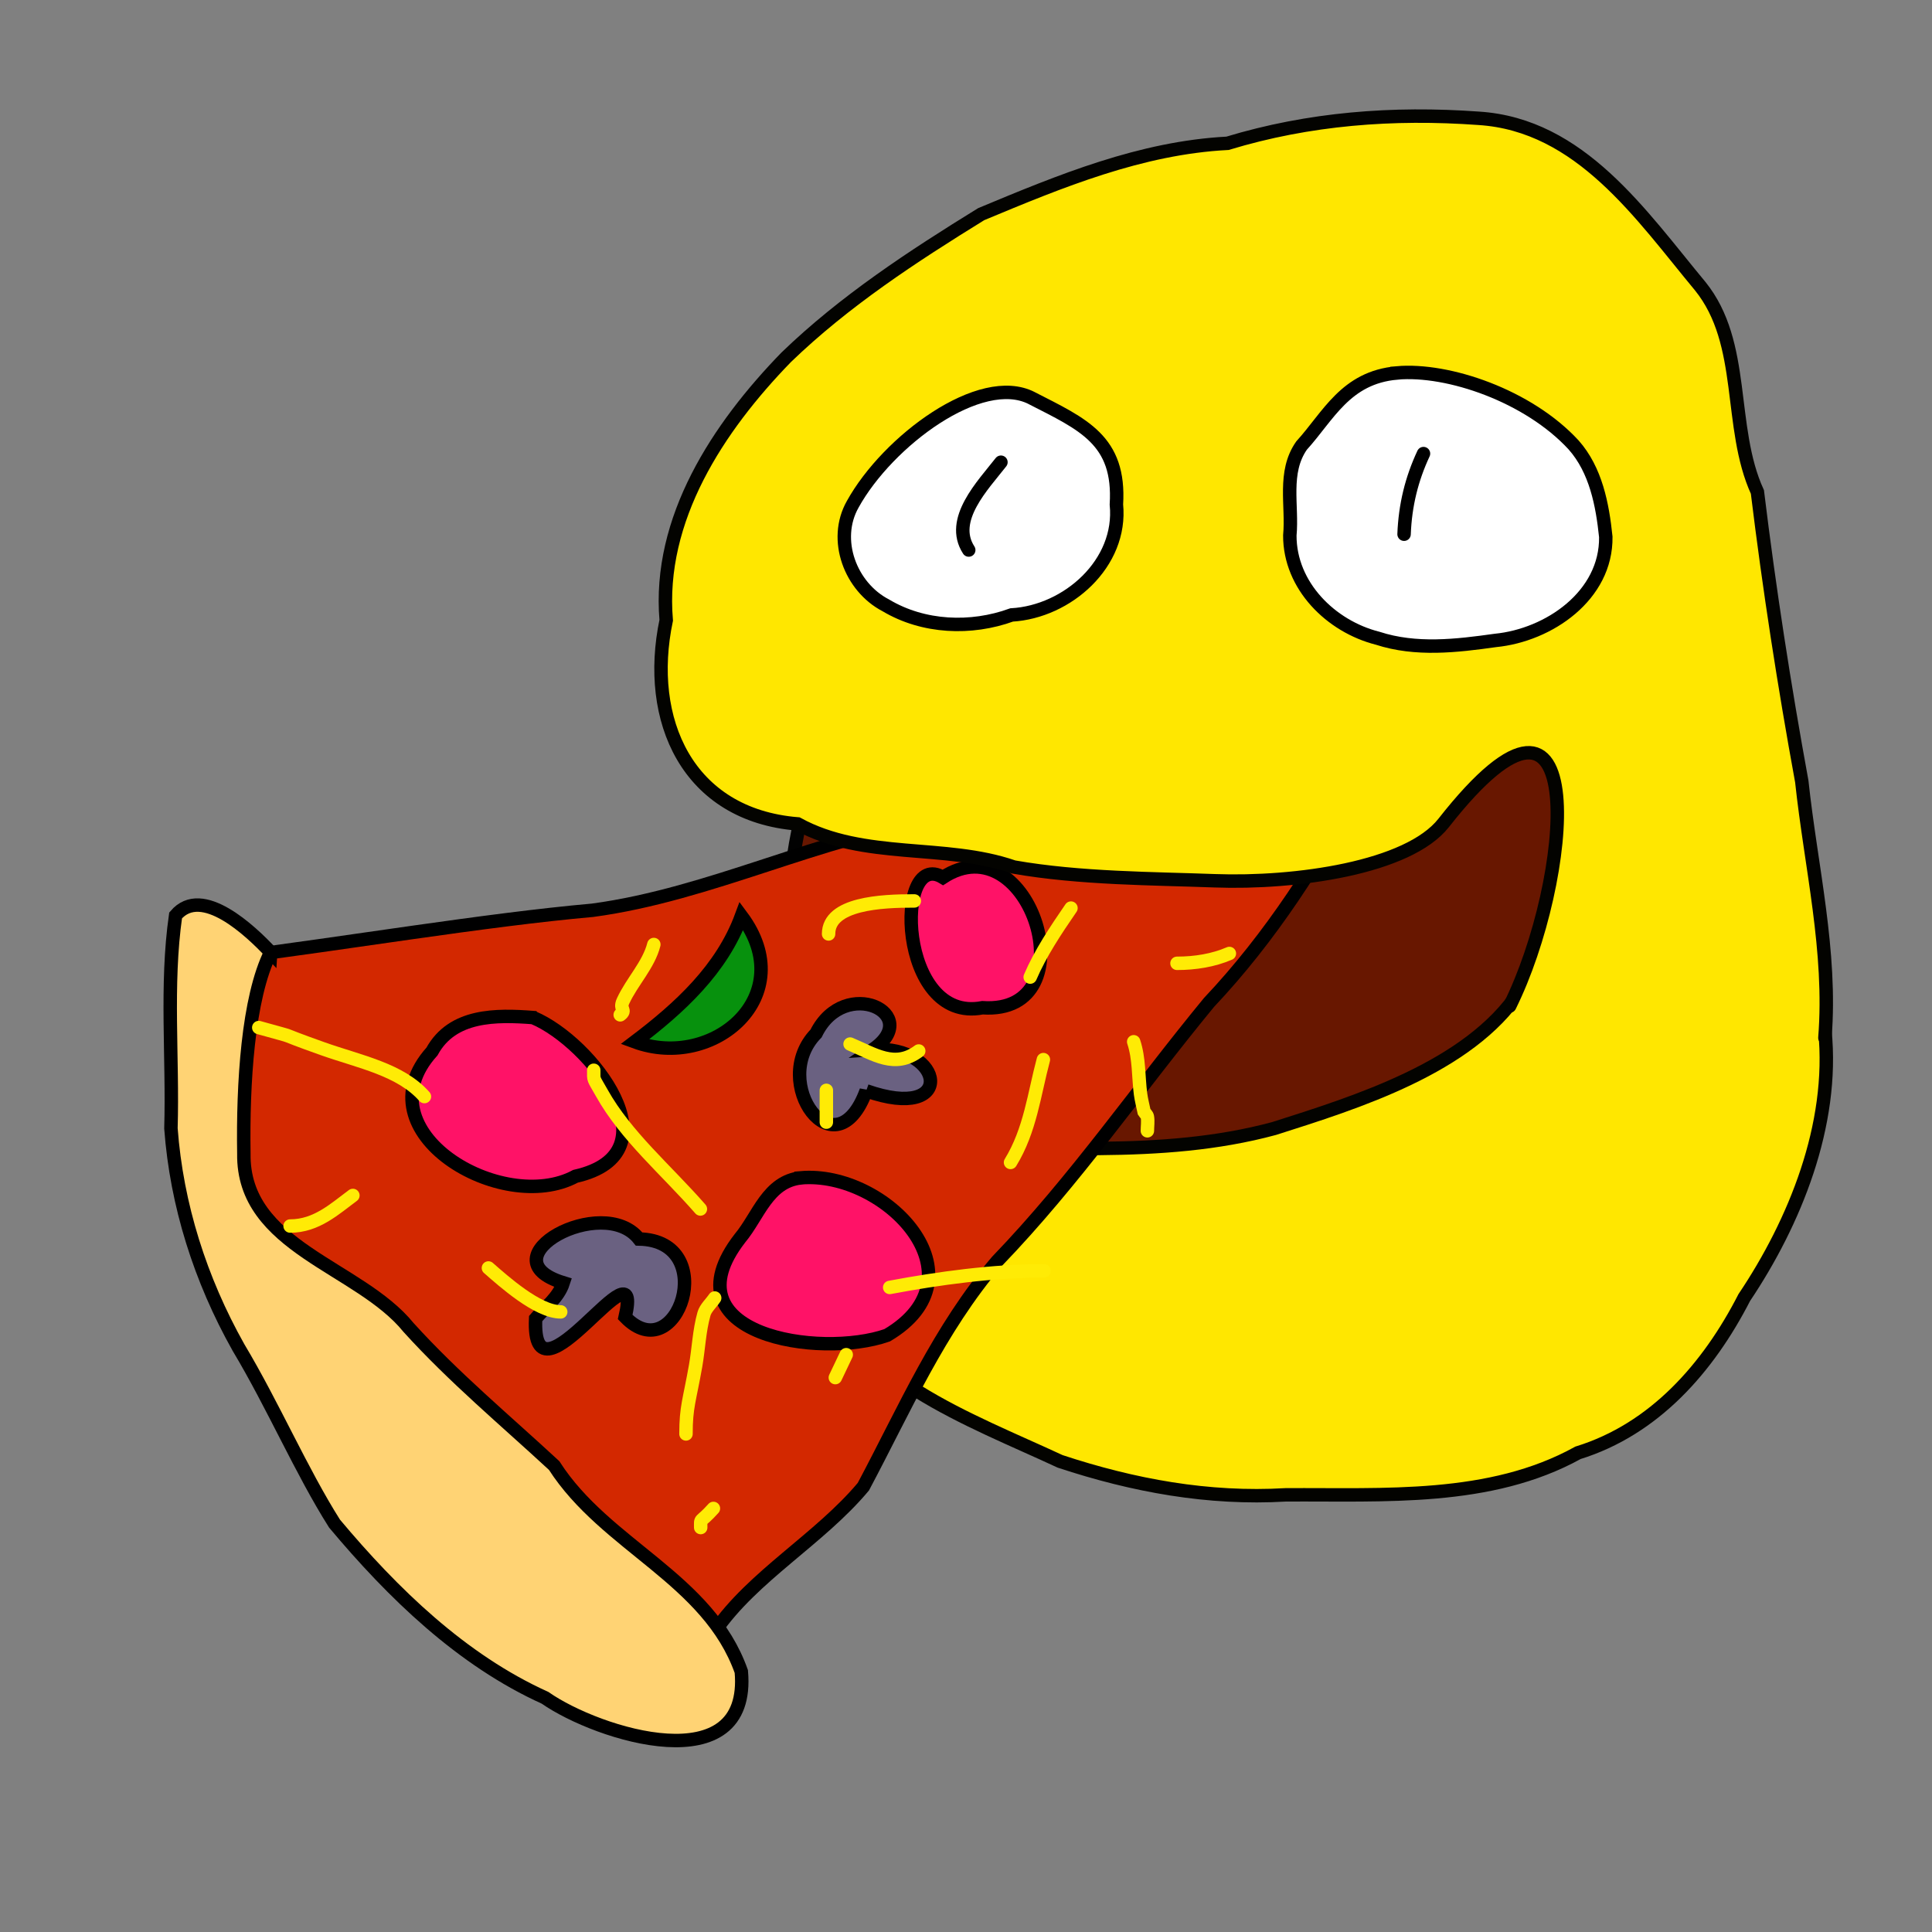 <?xml version="1.0" encoding="UTF-8" standalone="no"?>
<svg
   xmlns:dc="http://purl.org/dc/elements/1.1/"
   xmlns:cc="http://creativecommons.org/ns#"
   xmlns:rdf="http://www.w3.org/1999/02/22-rdf-syntax-ns#"
   xmlns:svg="http://www.w3.org/2000/svg"
   xmlns="http://www.w3.org/2000/svg"
   xmlns:sodipodi="http://sodipodi.sourceforge.net/DTD/sodipodi-0.dtd"
   xmlns:inkscape="http://www.inkscape.org/namespaces/inkscape"
   width="144"
   height="144"
   viewBox="0 0 38.1 38.1"
   version="1.1"
   id="svg8"
   inkscape:version="1.0.2 (e86c870879, 2021-01-15)"
   sodipodi:docname="cheerful-plausible-bite.svg">
  <rect x="0" y="0" width="38.1" height="38.1" fill="#808080" stroke="none"/>
  <defs
     id="defs2" />
  <sodipodi:namedview
     id="base"
     pagecolor="#ffffff"
     bordercolor="#666666"
     borderopacity="1.0"
     inkscape:pageopacity="0.0"
     inkscape:pageshadow="2"
     inkscape:zoom="5.6"
     inkscape:cx="70.996377"
     inkscape:cy="67.391447"
     inkscape:document-units="px"
     inkscape:current-layer="layer1"
     inkscape:document-rotation="0"
     showgrid="false"
     units="px"
     inkscape:snap-global="false"
     inkscape:window-width="1920"
     inkscape:window-height="1152"
     inkscape:window-x="0"
     inkscape:window-y="0"
     inkscape:window-maximized="1" />
  <g
     inkscape:label="Layer 1"
     inkscape:groupmode="layer"
     id="layer1">
    <path
       id="path875"
       style="fill:#681700;fill-opacity:1;stroke:#020202;stroke-width:0.265px;stroke-linecap:round;stroke-linejoin:miter;stroke-opacity:1"
       d="m 15.759,16.269 c -0.393,1.991 -0.406,4.037 -0.375,6.056 0.434,1.744 2.227,2.343 3.88,2.217 2.165,-0.052 4.344,0.104 6.5,-0.11 1.35,-0.56 3.145,-0.441 4.079,-1.849 1.182,-0.949 2.92,-2.005 2.624,-3.768 -0.075,-1.189 0.169,-2.424 -0.143,-3.575 -0.964,-1.484 -3.225,-0.911 -4.754,-1.337 -1.741,-0.022 -3.552,-0.286 -5.238,0.251 -1.67,0.449 -3.318,0.914 -4.867,1.703 -0.49,0.193 -1.22,0.587 -1.705,0.412 z" />
    <path
       style="fill:#ffe700;fill-opacity:1;stroke:#030300;stroke-width:0.265px;stroke-linecap:round;stroke-linejoin:miter;stroke-opacity:1"
       d="m 29.96,19.556 c -0.992,1.497 -3.217,2.183 -4.832,2.698 -2.248,0.609 -4.622,0.317 -6.939,0.375 -1.398,-0.435 -3.018,1.377 -2.117,2.574 l -1e-6,6e-6 c 0.776,1.991 3.028,2.775 4.834,3.616 1.443,0.477 2.924,0.75 4.448,0.66 1.94,-0.013 4.027,0.132 5.765,-0.829 1.506,-0.466 2.568,-1.675 3.279,-3.062 0.992,-1.478 1.778,-3.399 1.59,-5.264"
       id="path901"
       sodipodi:nodetypes="cccssccccc" />
    <g
       id="g962"
       transform="translate(24.419,21.893)"
       style="stroke-linecap:round">
      <path
         id="path859"
         style="fill:#d32800;fill-opacity:1;stroke:#000000;stroke-width:0.265px;stroke-linecap:round;stroke-linejoin:miter;stroke-opacity:1"
         d="m -10.317,10.271 c 0.749,-1.088 2.057,-1.81 2.924,-2.846 0.82,-1.541 1.488,-3.096 2.637,-4.446 1.532,-1.589 2.778,-3.402 4.179,-5.103 1.218,-1.29 2.183,-2.795 3.007,-4.357 -0.509,-0.488 -2.412,0.248 -3.457,0.255 -1.596,0.41 -3.245,0.487 -4.88,0.489 -2.327,0.342 -4.491,1.481 -6.826,1.795 -2.105,0.186 -4.977,0.667 -7.055,0.925 l -0.599,1.079 0.272,4.594 5.975,6.625 z"
         sodipodi:nodetypes="ccccccccccccc" />
      <path
         id="path861"
         style="fill:#ff1267;fill-opacity:1;stroke:#000000;stroke-width:0.265px;stroke-linecap:round;stroke-linejoin:miter;stroke-opacity:1"
         d="m -13.903,-1.825 c 1.145,0.483 2.852,2.672 0.833,3.129 -1.444,0.78 -4.261,-0.873 -2.83,-2.461 0.404,-0.738 1.27,-0.724 1.996,-0.669 z" />
      <path
         id="path863"
         style="fill:#ff1267;fill-opacity:1;stroke:#000000;stroke-width:0.265px;stroke-linecap:round;stroke-linejoin:miter;stroke-opacity:1"
         d="m -5.824,-4.59 c 1.72,-1.126 2.918,2.715 0.78,2.57 -1.676,0.325 -1.745,-3.158 -0.78,-2.57 z" />
      <path
         id="path865"
         style="fill:#ff1267;fill-opacity:1;stroke:#000000;stroke-width:0.265px;stroke-linecap:round;stroke-linejoin:miter;stroke-opacity:1"
         d="m -8.624,1.334 c 1.673,-0.142 3.667,1.942 1.7,3.105 -1.331,0.468 -4.379,-0.008 -2.903,-1.913 0.366,-0.438 0.545,-1.12 1.203,-1.191 z" />
      <path
         id="path867"
         style="fill:#6a6181;fill-opacity:1;stroke:#000000;stroke-width:0.265px;stroke-linecap:round;stroke-linejoin:miter;stroke-opacity:1"
         d="m -7.337,-0.383 c -0.609,1.656 -1.922,-0.168 -0.989,-1.129 0.567,-1.147 2.136,-0.379 1.117,0.318 1.416,-0.094 1.663,1.442 -0.128,0.812 z" />
      <path
         id="path869"
         style="fill:#6a6181;fill-opacity:1;stroke:#000000;stroke-width:0.265px;stroke-linecap:round;stroke-linejoin:miter;stroke-opacity:1"
         d="m -13.311,3.404 c -1.573,-0.483 0.783,-1.774 1.495,-0.863 1.616,0.032 0.749,2.597 -0.274,1.539 0.386,-1.68 -1.857,2 -1.766,0.03 0.191,-0.227 0.449,-0.41 0.545,-0.706 z" />
      <path
         id="path871"
         style="fill:#07910d;fill-opacity:1;stroke:#000000;stroke-width:0.265px;stroke-linecap:round;stroke-linejoin:miter;stroke-opacity:1"
         d="m -9.797,-3.829 c 1.172,1.57 -0.552,3.052 -2.104,2.481 0.888,-0.672 1.715,-1.429 2.104,-2.481 z" />
      <path
         id="path857"
         style="fill:#ffd374;fill-opacity:1;stroke:#000000;stroke-width:0.265px;stroke-linecap:round;stroke-linejoin:miter;stroke-opacity:1"
         d="m -19.081,-3.115 c -0.452,0.904 -0.55,2.599 -0.529,3.972 -0.028,1.849 2.272,2.223 3.249,3.43 0.894,0.986 1.902,1.825 2.87,2.721 1.018,1.588 3.04,2.226 3.691,4.062 0.195,2.19 -2.818,1.253 -3.871,0.518 -1.643,-0.743 -3,-2.061 -4.151,-3.435 -0.655,-1.035 -1.208,-2.327 -1.894,-3.473 -0.752,-1.337 -1.22,-2.81 -1.332,-4.32 0.041,-1.399 -0.105,-2.821 0.092,-4.2 0.519,-0.613 1.481,0.308 1.875,0.726 z" />
      <path
         style="fill:none;stroke:#ffeb05;stroke-width:0.265px;stroke-linecap:round;stroke-linejoin:miter;stroke-opacity:1"
         d="m -0.282,-6.393 c -0.375,0.361 -0.114,0.672 -0.007,1.071"
         id="path903" />
      <path
         style="fill:none;stroke:#ffeb05;stroke-width:0.265px;stroke-linecap:round;stroke-linejoin:miter;stroke-opacity:1"
         d="M -0.175,-3.09 C -0.491,-2.954 -0.847,-2.896 -1.208,-2.896"
         id="path905" />
      <path
         style="fill:none;stroke:#ffeb05;stroke-width:0.265px;stroke-linecap:round;stroke-linejoin:miter;stroke-opacity:1"
         d="m -6.388,-4.126 c -0.653,-0.002 -1.691,0.049 -1.691,0.651"
         id="path907" />
      <path
         style="fill:none;stroke:#ffeb05;stroke-width:0.265px;stroke-linecap:round;stroke-linejoin:miter;stroke-opacity:1"
         d="m -8.123,-0.391 c 0,0.209 0,0.419 0,0.628"
         id="path909" />
      <path
         style="fill:none;stroke:#ffeb05;stroke-width:0.265px;stroke-linecap:round;stroke-linejoin:miter;stroke-opacity:1"
         d="m -4.491,1.031 c 0.389,-0.634 0.466,-1.349 0.648,-2.028"
         id="path911" />
      <path
         style="fill:none;stroke:#ffeb05;stroke-width:0.265px;stroke-linecap:round;stroke-linejoin:miter;stroke-opacity:1"
         d="m -4.103,-2.624 c 0.203,-0.474 0.501,-0.92 0.804,-1.361"
         id="path913" />
      <path
         style="fill:none;stroke:#ffeb05;stroke-width:0.265px;stroke-linecap:round;stroke-linejoin:miter;stroke-opacity:1"
         d="m -10.35,7.854 c -0.275,0.307 -0.251,0.168 -0.251,0.377"
         id="path915" />
      <path
         style="fill:none;stroke:#ffeb05;stroke-width:0.265px;stroke-linecap:round;stroke-linejoin:miter;stroke-opacity:1"
         d="m -14.787,3.112 c 0.291,0.254 0.969,0.866 1.426,0.866"
         id="path917" />
      <path
         style="fill:none;stroke:#ffeb05;stroke-width:0.265px;stroke-linecap:round;stroke-linejoin:miter;stroke-opacity:1"
         d="m -7.946,5.274 c 0.072,-0.151 0.143,-0.301 0.215,-0.452"
         id="path919" />
      <path
         style="fill:none;stroke:#ffeb05;stroke-width:0.265px;stroke-linecap:round;stroke-linejoin:miter;stroke-opacity:1"
         d="m -10.607,1.949 c -0.671,-0.768 -1.468,-1.436 -1.945,-2.289 -0.175,-0.312 -0.158,-0.236 -0.158,-0.447"
         id="path921" />
      <path
         style="fill:none;stroke:#ffeb05;stroke-width:0.265px;stroke-linecap:round;stroke-linejoin:miter;stroke-opacity:1"
         d="m -7.655,-1.304 c 0.48,0.2 0.882,0.491 1.354,0.137"
         id="path923" />
      <path
         style="fill:none;stroke:#ffeb05;stroke-width:0.265px;stroke-linecap:round;stroke-linejoin:miter;stroke-opacity:1"
         d="m -11.525,-3.267 c -0.101,0.402 -0.433,0.736 -0.607,1.115 -0.08,0.173 0.076,0.173 -0.056,0.272"
         id="path925" />
      <path
         style="fill:none;stroke:#ffeb05;stroke-width:0.265px;stroke-linecap:round;stroke-linejoin:miter;stroke-opacity:1"
         d="m -17.46,1.682 c -0.355,0.262 -0.716,0.603 -1.238,0.603"
         id="path927" />
      <path
         style="fill:none;stroke:#ffeb05;stroke-width:0.265px;stroke-linecap:round;stroke-linejoin:miter;stroke-opacity:1"
         d="m -6.874,3.496 c 0.972,-0.182 2.032,-0.328 3.044,-0.328"
         id="path929" />
      <path
         style="fill:none;stroke:#ffeb05;stroke-width:0.265px;stroke-linecap:round;stroke-linejoin:miter;stroke-opacity:1"
         d="m -1.792,0.407 c 0,-0.092 0.016,-0.185 0,-0.277 -0.006,-0.036 -0.043,-0.064 -0.064,-0.097 -0.024,-0.117 -0.055,-0.234 -0.071,-0.352 -0.044,-0.341 -0.024,-0.697 -0.135,-1.03"
         id="path931" />
      <path
         style="fill:none;stroke:#ffeb05;stroke-width:0.265px;stroke-linecap:round;stroke-linejoin:miter;stroke-opacity:1"
         d="m -10.325,3.704 c -0.07,0.104 -0.179,0.199 -0.211,0.313 -0.095,0.336 -0.105,0.683 -0.165,1.024 -0.121,0.687 -0.19,0.809 -0.19,1.344"
         id="path933" />
      <path
         style="fill:none;stroke:#ffeb05;stroke-width:0.265px;stroke-linecap:round;stroke-linejoin:miter;stroke-opacity:1"
         d="m -16.049,-0.268 c -0.474,-0.537 -1.275,-0.684 -2.01,-0.945 -1.061,-0.377 -0.337,-0.159 -1.257,-0.416"
         id="path935" />
    </g>
    <path
       style="fill:#ffe700;fill-opacity:1;stroke:#030300;stroke-width:0.265px;stroke-linecap:round;stroke-linejoin:miter;stroke-opacity:1"
       d="M 35.988,20.466 C 36.124,18.759 35.712,17.093 35.532,15.41 35.185,13.513 34.891,11.617 34.657,9.702 34.071,8.418 34.445,6.776 33.528,5.642 32.364,4.241 31.169,2.461 29.161,2.333 c -1.693,-0.122 -3.346,0.005 -4.954,0.493 -1.706,0.088 -3.296,0.746 -4.857,1.397 -1.349,0.832 -2.696,1.713 -3.845,2.822 -1.343,1.381 -2.537,3.189 -2.367,5.187 -0.413,1.966 0.417,3.841 2.593,4.016 1.307,0.718 2.907,0.378 4.262,0.85 1.305,0.229 2.759,0.226 3.96,0.271 1.592,0.059 3.818,-0.251 4.517,-1.141 2.979,-3.795 2.52,1.157 1.301,3.613"
       id="path873"
       sodipodi:nodetypes="cccccccccccssc" />
    <path
       id="path877"
       style="fill:#ffffff;fill-opacity:1;stroke:#000000;stroke-width:0.265px;stroke-linecap:round;stroke-linejoin:miter;stroke-opacity:1"
       d="m 20.347,7.851 c -1.011,-0.519 -2.842,0.849 -3.53,2.092 -0.399,0.702 -0.045,1.634 0.652,1.995 0.742,0.443 1.681,0.48 2.481,0.189 1.1,-0.063 2.182,-1.017 2.066,-2.178 0.079,-1.272 -0.659,-1.58 -1.67,-2.098 z"
       sodipodi:nodetypes="zccccz" />
    <path
       id="path879"
       style="fill:#ffffff;fill-opacity:1;stroke:#000000;stroke-width:0.265px;stroke-linecap:round;stroke-linejoin:miter;stroke-opacity:1"
       d="m 27.548,7.354 c 1.014,-0.089 2.594,0.454 3.484,1.42 0.439,0.495 0.569,1.177 0.635,1.814 0.015,1.156 -1.121,1.939 -2.179,2.042 -0.768,0.108 -1.566,0.202 -2.321,-0.044 -0.921,-0.233 -1.733,-1.035 -1.731,-2.026 0.056,-0.592 -0.139,-1.243 0.231,-1.773 0.53,-0.583 0.867,-1.343 1.881,-1.432 z"
       sodipodi:nodetypes="zccccccz" />
    <path
       id="path881"
       style="fill:none;stroke:#000000;stroke-width:0.265px;stroke-linecap:round;stroke-linejoin:miter;stroke-opacity:1"
       d="M 28.072,8.945 C 27.838,9.447 27.711,9.962 27.689,10.535" />
    <path
       id="path883"
       style="fill:none;stroke:#000000;stroke-width:0.265px;stroke-linecap:round;stroke-linejoin:miter;stroke-opacity:1"
       d="M 19.739,9.115 C 19.388,9.566 18.715,10.248 19.104,10.847" />
  </g>
</svg>

